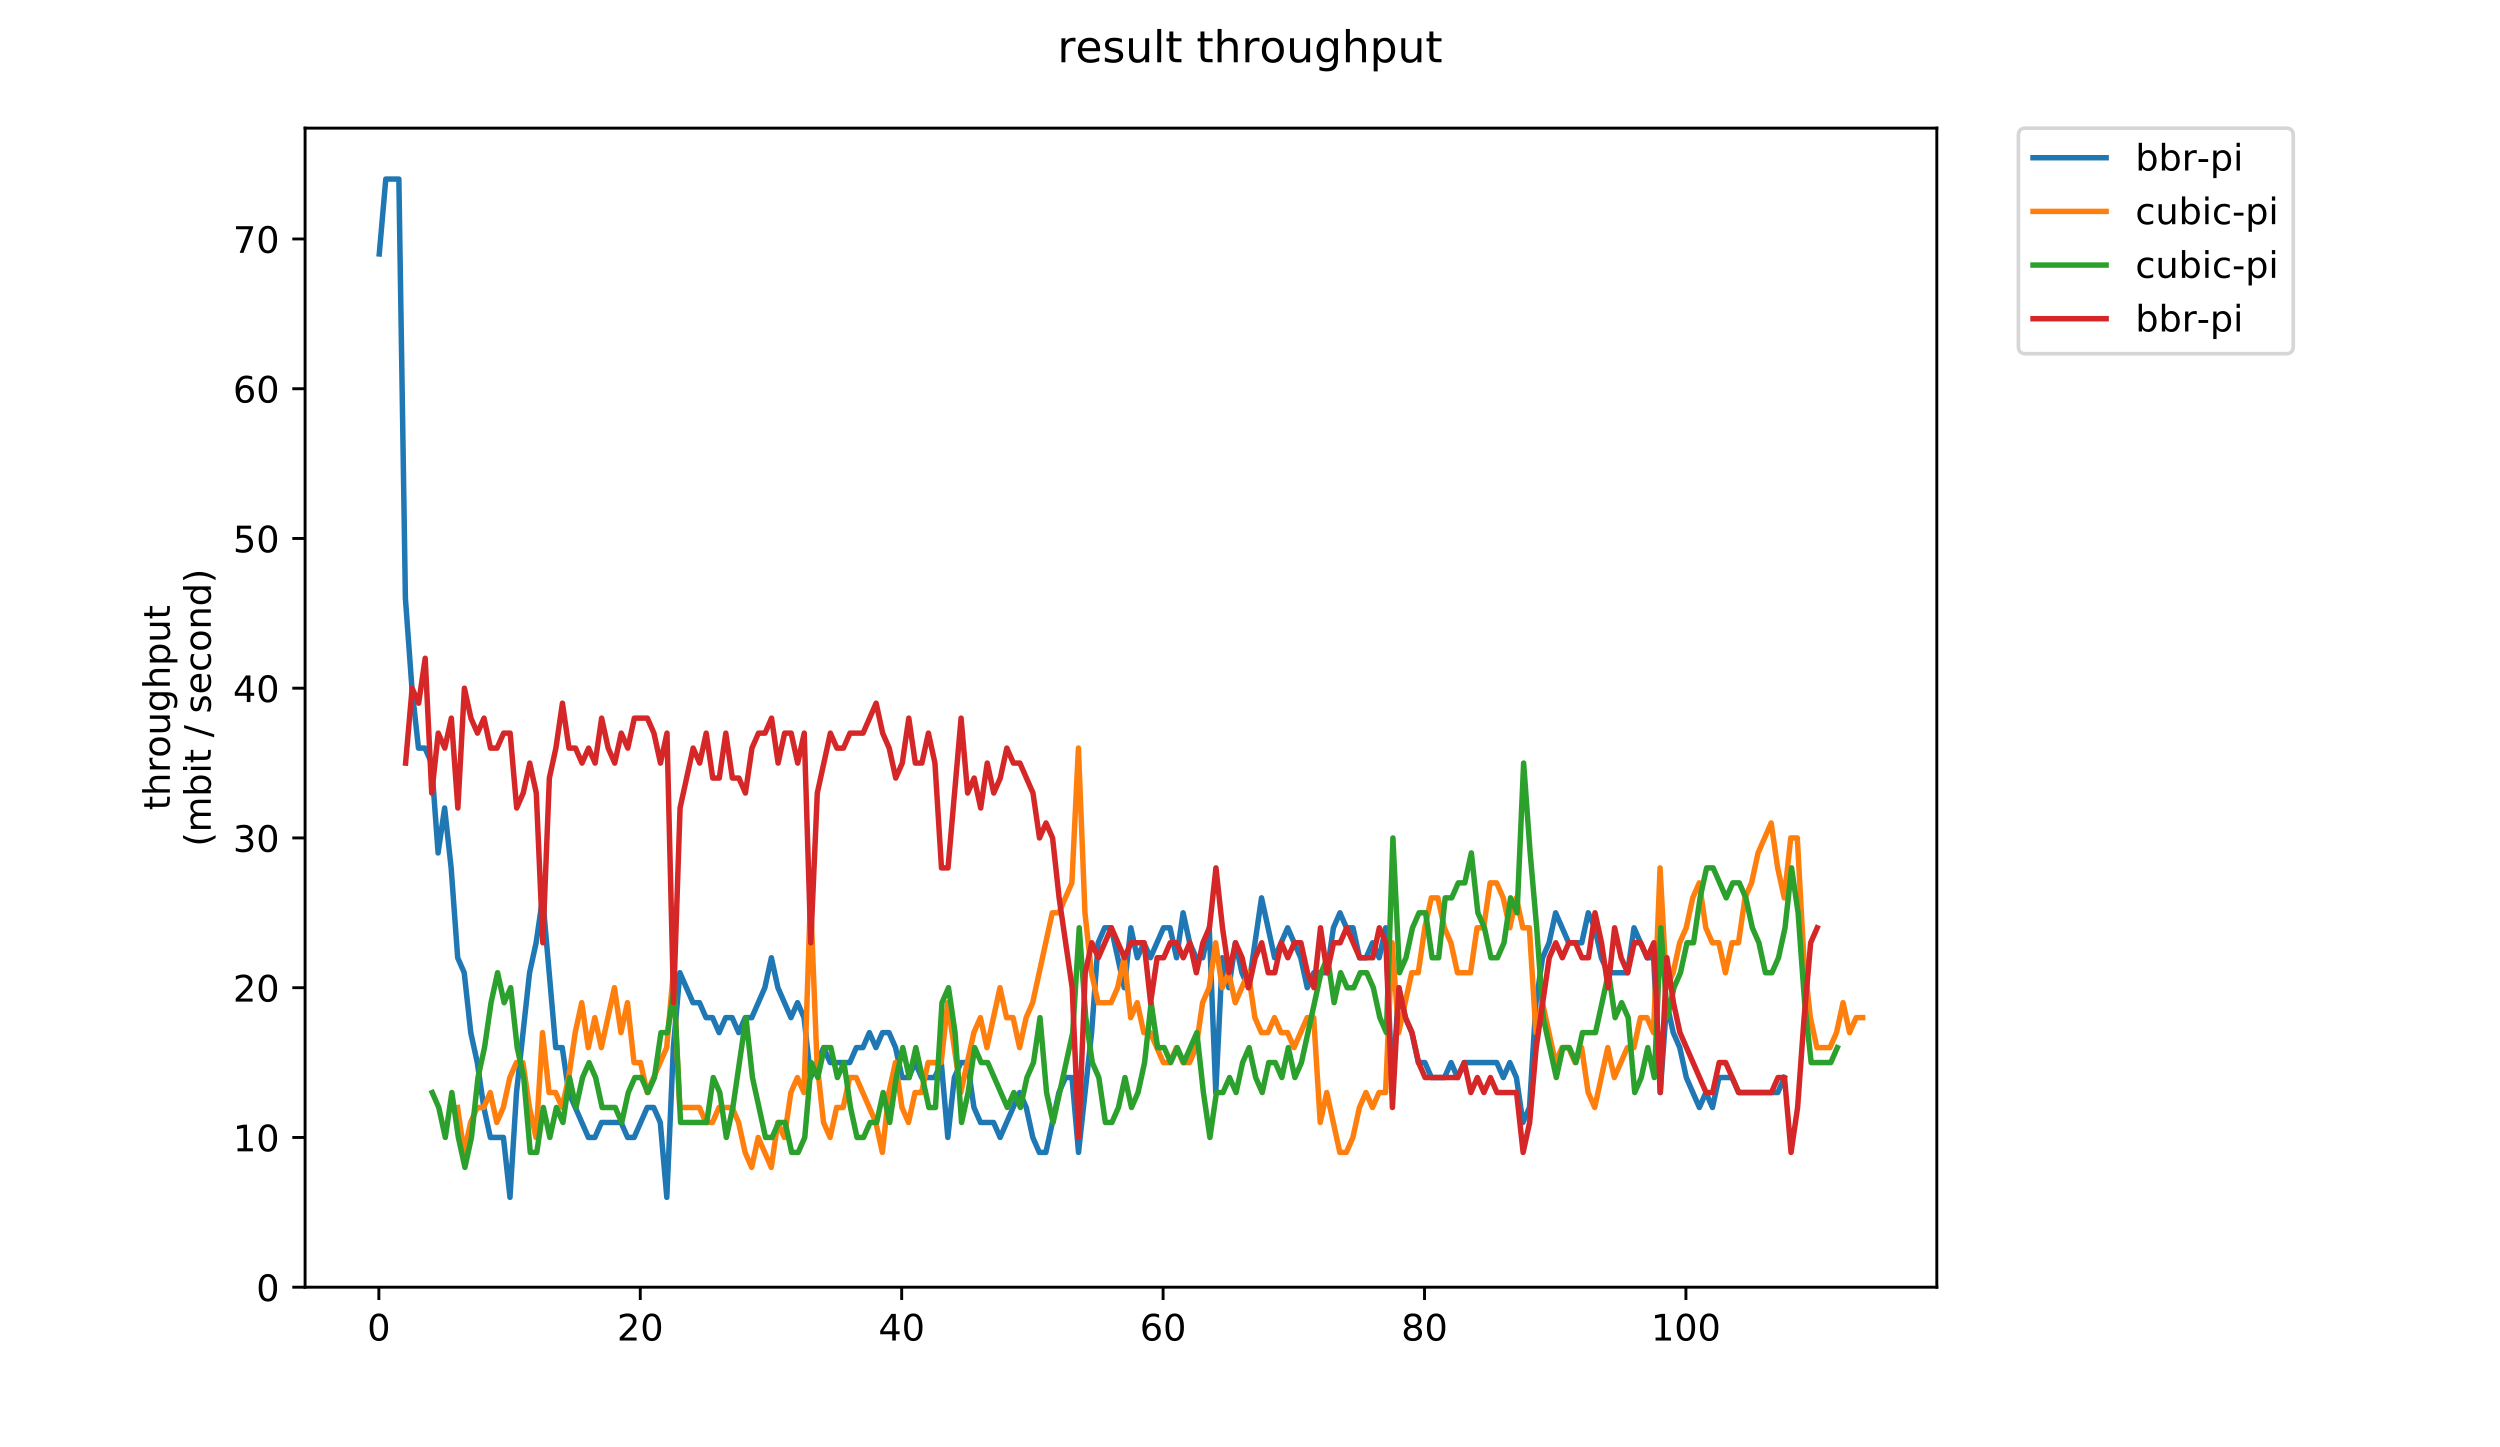 <?xml version="1.0" encoding="utf-8" standalone="no"?>
<!DOCTYPE svg PUBLIC "-//W3C//DTD SVG 1.1//EN"
  "http://www.w3.org/Graphics/SVG/1.1/DTD/svg11.dtd">
<!-- Created with matplotlib (https://matplotlib.org/) -->
<svg height="396pt" version="1.1" viewBox="0 0 684 396" width="684pt" xmlns="http://www.w3.org/2000/svg" xmlns:xlink="http://www.w3.org/1999/xlink">
 <defs>
  <style type="text/css">
*{stroke-linecap:butt;stroke-linejoin:round;}
  </style>
 </defs>
 <g id="figure_1">
  <g id="patch_1">
   <path d="M 0 396 
L 684 396 
L 684 0 
L 0 0 
z
" style="fill:#ffffff;"/>
  </g>
  <g id="axes_1">
   <g id="patch_2">
    <path d="M 83.472 352.174 
L 529.913 352.174 
L 529.913 35.062 
L 83.472 35.062 
z
" style="fill:#ffffff;"/>
   </g>
   <g id="matplotlib.axis_1">
    <g id="xtick_1">
     <g id="line2d_1">
      <defs>
       <path d="M 0 0 
L 0 3.5 
" id="m8ea82f4058" style="stroke:#000000;stroke-width:0.8;"/>
      </defs>
      <g>
       <use style="stroke:#000000;stroke-width:0.8;" x="103.658" xlink:href="#m8ea82f4058" y="352.174"/>
      </g>
     </g>
     <g id="text_1">
      <!-- 0 -->
      <defs>
       <path d="M 31.781 66.406 
Q 24.172 66.406 20.328 58.906 
Q 16.5 51.422 16.5 36.375 
Q 16.5 21.391 20.328 13.891 
Q 24.172 6.391 31.781 6.391 
Q 39.453 6.391 43.281 13.891 
Q 47.125 21.391 47.125 36.375 
Q 47.125 51.422 43.281 58.906 
Q 39.453 66.406 31.781 66.406 
z
M 31.781 74.219 
Q 44.047 74.219 50.516 64.516 
Q 56.984 54.828 56.984 36.375 
Q 56.984 17.969 50.516 8.266 
Q 44.047 -1.422 31.781 -1.422 
Q 19.531 -1.422 13.062 8.266 
Q 6.594 17.969 6.594 36.375 
Q 6.594 54.828 13.062 64.516 
Q 19.531 74.219 31.781 74.219 
z
" id="DejaVuSans-48"/>
      </defs>
      <g transform="translate(100.477 366.773)scale(0.1 -0.1)">
       <use xlink:href="#DejaVuSans-48"/>
      </g>
     </g>
    </g>
    <g id="xtick_2">
     <g id="line2d_2">
      <g>
       <use style="stroke:#000000;stroke-width:0.8;" x="175.18" xlink:href="#m8ea82f4058" y="352.174"/>
      </g>
     </g>
     <g id="text_2">
      <!-- 20 -->
      <defs>
       <path d="M 19.188 8.297 
L 53.609 8.297 
L 53.609 0 
L 7.328 0 
L 7.328 8.297 
Q 12.938 14.109 22.625 23.891 
Q 32.328 33.688 34.812 36.531 
Q 39.547 41.844 41.422 45.531 
Q 43.312 49.219 43.312 52.781 
Q 43.312 58.594 39.234 62.25 
Q 35.156 65.922 28.609 65.922 
Q 23.969 65.922 18.812 64.312 
Q 13.672 62.703 7.812 59.422 
L 7.812 69.391 
Q 13.766 71.781 18.938 73 
Q 24.125 74.219 28.422 74.219 
Q 39.75 74.219 46.484 68.547 
Q 53.219 62.891 53.219 53.422 
Q 53.219 48.922 51.531 44.891 
Q 49.859 40.875 45.406 35.406 
Q 44.188 33.984 37.641 27.219 
Q 31.109 20.453 19.188 8.297 
z
" id="DejaVuSans-50"/>
      </defs>
      <g transform="translate(168.817 366.773)scale(0.1 -0.1)">
       <use xlink:href="#DejaVuSans-50"/>
       <use x="63.623" xlink:href="#DejaVuSans-48"/>
      </g>
     </g>
    </g>
    <g id="xtick_3">
     <g id="line2d_3">
      <g>
       <use style="stroke:#000000;stroke-width:0.8;" x="246.702" xlink:href="#m8ea82f4058" y="352.174"/>
      </g>
     </g>
     <g id="text_3">
      <!-- 40 -->
      <defs>
       <path d="M 37.797 64.312 
L 12.891 25.391 
L 37.797 25.391 
z
M 35.203 72.906 
L 47.609 72.906 
L 47.609 25.391 
L 58.016 25.391 
L 58.016 17.188 
L 47.609 17.188 
L 47.609 0 
L 37.797 0 
L 37.797 17.188 
L 4.891 17.188 
L 4.891 26.703 
z
" id="DejaVuSans-52"/>
      </defs>
      <g transform="translate(240.339 366.773)scale(0.1 -0.1)">
       <use xlink:href="#DejaVuSans-52"/>
       <use x="63.623" xlink:href="#DejaVuSans-48"/>
      </g>
     </g>
    </g>
    <g id="xtick_4">
     <g id="line2d_4">
      <g>
       <use style="stroke:#000000;stroke-width:0.8;" x="318.224" xlink:href="#m8ea82f4058" y="352.174"/>
      </g>
     </g>
     <g id="text_4">
      <!-- 60 -->
      <defs>
       <path d="M 33.016 40.375 
Q 26.375 40.375 22.484 35.828 
Q 18.609 31.297 18.609 23.391 
Q 18.609 15.531 22.484 10.953 
Q 26.375 6.391 33.016 6.391 
Q 39.656 6.391 43.531 10.953 
Q 47.406 15.531 47.406 23.391 
Q 47.406 31.297 43.531 35.828 
Q 39.656 40.375 33.016 40.375 
z
M 52.594 71.297 
L 52.594 62.312 
Q 48.875 64.062 45.094 64.984 
Q 41.312 65.922 37.594 65.922 
Q 27.828 65.922 22.672 59.328 
Q 17.531 52.734 16.797 39.406 
Q 19.672 43.656 24.016 45.922 
Q 28.375 48.188 33.594 48.188 
Q 44.578 48.188 50.953 41.516 
Q 57.328 34.859 57.328 23.391 
Q 57.328 12.156 50.688 5.359 
Q 44.047 -1.422 33.016 -1.422 
Q 20.359 -1.422 13.672 8.266 
Q 6.984 17.969 6.984 36.375 
Q 6.984 53.656 15.188 63.938 
Q 23.391 74.219 37.203 74.219 
Q 40.922 74.219 44.703 73.484 
Q 48.484 72.75 52.594 71.297 
z
" id="DejaVuSans-54"/>
      </defs>
      <g transform="translate(311.861 366.773)scale(0.1 -0.1)">
       <use xlink:href="#DejaVuSans-54"/>
       <use x="63.623" xlink:href="#DejaVuSans-48"/>
      </g>
     </g>
    </g>
    <g id="xtick_5">
     <g id="line2d_5">
      <g>
       <use style="stroke:#000000;stroke-width:0.8;" x="389.746" xlink:href="#m8ea82f4058" y="352.174"/>
      </g>
     </g>
     <g id="text_5">
      <!-- 80 -->
      <defs>
       <path d="M 31.781 34.625 
Q 24.75 34.625 20.719 30.859 
Q 16.703 27.094 16.703 20.516 
Q 16.703 13.922 20.719 10.156 
Q 24.75 6.391 31.781 6.391 
Q 38.812 6.391 42.859 10.172 
Q 46.922 13.969 46.922 20.516 
Q 46.922 27.094 42.891 30.859 
Q 38.875 34.625 31.781 34.625 
z
M 21.922 38.812 
Q 15.578 40.375 12.031 44.719 
Q 8.5 49.078 8.5 55.328 
Q 8.5 64.062 14.719 69.141 
Q 20.953 74.219 31.781 74.219 
Q 42.672 74.219 48.875 69.141 
Q 55.078 64.062 55.078 55.328 
Q 55.078 49.078 51.531 44.719 
Q 48 40.375 41.703 38.812 
Q 48.828 37.156 52.797 32.312 
Q 56.781 27.484 56.781 20.516 
Q 56.781 9.906 50.312 4.234 
Q 43.844 -1.422 31.781 -1.422 
Q 19.734 -1.422 13.25 4.234 
Q 6.781 9.906 6.781 20.516 
Q 6.781 27.484 10.781 32.312 
Q 14.797 37.156 21.922 38.812 
z
M 18.312 54.391 
Q 18.312 48.734 21.844 45.562 
Q 25.391 42.391 31.781 42.391 
Q 38.141 42.391 41.719 45.562 
Q 45.312 48.734 45.312 54.391 
Q 45.312 60.062 41.719 63.234 
Q 38.141 66.406 31.781 66.406 
Q 25.391 66.406 21.844 63.234 
Q 18.312 60.062 18.312 54.391 
z
" id="DejaVuSans-56"/>
      </defs>
      <g transform="translate(383.383 366.773)scale(0.1 -0.1)">
       <use xlink:href="#DejaVuSans-56"/>
       <use x="63.623" xlink:href="#DejaVuSans-48"/>
      </g>
     </g>
    </g>
    <g id="xtick_6">
     <g id="line2d_6">
      <g>
       <use style="stroke:#000000;stroke-width:0.8;" x="461.268" xlink:href="#m8ea82f4058" y="352.174"/>
      </g>
     </g>
     <g id="text_6">
      <!-- 100 -->
      <defs>
       <path d="M 12.406 8.297 
L 28.516 8.297 
L 28.516 63.922 
L 10.984 60.406 
L 10.984 69.391 
L 28.422 72.906 
L 38.281 72.906 
L 38.281 8.297 
L 54.391 8.297 
L 54.391 0 
L 12.406 0 
z
" id="DejaVuSans-49"/>
      </defs>
      <g transform="translate(451.724 366.773)scale(0.1 -0.1)">
       <use xlink:href="#DejaVuSans-49"/>
       <use x="63.623" xlink:href="#DejaVuSans-48"/>
       <use x="127.246" xlink:href="#DejaVuSans-48"/>
      </g>
     </g>
    </g>
   </g>
   <g id="matplotlib.axis_2">
    <g id="ytick_1">
     <g id="line2d_7">
      <defs>
       <path d="M 0 0 
L -3.5 0 
" id="m0ea39fd28d" style="stroke:#000000;stroke-width:0.8;"/>
      </defs>
      <g>
       <use style="stroke:#000000;stroke-width:0.8;" x="83.472" xlink:href="#m0ea39fd28d" y="352.174"/>
      </g>
     </g>
     <g id="text_7">
      <!-- 0 -->
      <g transform="translate(70.11 355.973)scale(0.1 -0.1)">
       <use xlink:href="#DejaVuSans-48"/>
      </g>
     </g>
    </g>
    <g id="ytick_2">
     <g id="line2d_8">
      <g>
       <use style="stroke:#000000;stroke-width:0.8;" x="83.472" xlink:href="#m0ea39fd28d" y="311.204"/>
      </g>
     </g>
     <g id="text_8">
      <!-- 10 -->
      <g transform="translate(63.747 315.003)scale(0.1 -0.1)">
       <use xlink:href="#DejaVuSans-49"/>
       <use x="63.623" xlink:href="#DejaVuSans-48"/>
      </g>
     </g>
    </g>
    <g id="ytick_3">
     <g id="line2d_9">
      <g>
       <use style="stroke:#000000;stroke-width:0.8;" x="83.472" xlink:href="#m0ea39fd28d" y="270.233"/>
      </g>
     </g>
     <g id="text_9">
      <!-- 20 -->
      <g transform="translate(63.747 274.032)scale(0.1 -0.1)">
       <use xlink:href="#DejaVuSans-50"/>
       <use x="63.623" xlink:href="#DejaVuSans-48"/>
      </g>
     </g>
    </g>
    <g id="ytick_4">
     <g id="line2d_10">
      <g>
       <use style="stroke:#000000;stroke-width:0.8;" x="83.472" xlink:href="#m0ea39fd28d" y="229.263"/>
      </g>
     </g>
     <g id="text_10">
      <!-- 30 -->
      <defs>
       <path d="M 40.578 39.312 
Q 47.656 37.797 51.625 33 
Q 55.609 28.219 55.609 21.188 
Q 55.609 10.406 48.188 4.484 
Q 40.766 -1.422 27.094 -1.422 
Q 22.516 -1.422 17.656 -0.516 
Q 12.797 0.391 7.625 2.203 
L 7.625 11.719 
Q 11.719 9.328 16.594 8.109 
Q 21.484 6.891 26.812 6.891 
Q 36.078 6.891 40.938 10.547 
Q 45.797 14.203 45.797 21.188 
Q 45.797 27.641 41.281 31.266 
Q 36.766 34.906 28.719 34.906 
L 20.219 34.906 
L 20.219 43.016 
L 29.109 43.016 
Q 36.375 43.016 40.234 45.922 
Q 44.094 48.828 44.094 54.297 
Q 44.094 59.906 40.109 62.906 
Q 36.141 65.922 28.719 65.922 
Q 24.656 65.922 20.016 65.031 
Q 15.375 64.156 9.812 62.312 
L 9.812 71.094 
Q 15.438 72.656 20.344 73.438 
Q 25.25 74.219 29.594 74.219 
Q 40.828 74.219 47.359 69.109 
Q 53.906 64.016 53.906 55.328 
Q 53.906 49.266 50.438 45.094 
Q 46.969 40.922 40.578 39.312 
z
" id="DejaVuSans-51"/>
      </defs>
      <g transform="translate(63.747 233.062)scale(0.1 -0.1)">
       <use xlink:href="#DejaVuSans-51"/>
       <use x="63.623" xlink:href="#DejaVuSans-48"/>
      </g>
     </g>
    </g>
    <g id="ytick_5">
     <g id="line2d_11">
      <g>
       <use style="stroke:#000000;stroke-width:0.8;" x="83.472" xlink:href="#m0ea39fd28d" y="188.292"/>
      </g>
     </g>
     <g id="text_11">
      <!-- 40 -->
      <g transform="translate(63.747 192.091)scale(0.1 -0.1)">
       <use xlink:href="#DejaVuSans-52"/>
       <use x="63.623" xlink:href="#DejaVuSans-48"/>
      </g>
     </g>
    </g>
    <g id="ytick_6">
     <g id="line2d_12">
      <g>
       <use style="stroke:#000000;stroke-width:0.8;" x="83.472" xlink:href="#m0ea39fd28d" y="147.322"/>
      </g>
     </g>
     <g id="text_12">
      <!-- 50 -->
      <defs>
       <path d="M 10.797 72.906 
L 49.516 72.906 
L 49.516 64.594 
L 19.828 64.594 
L 19.828 46.734 
Q 21.969 47.469 24.109 47.828 
Q 26.266 48.188 28.422 48.188 
Q 40.625 48.188 47.75 41.5 
Q 54.891 34.812 54.891 23.391 
Q 54.891 11.625 47.562 5.094 
Q 40.234 -1.422 26.906 -1.422 
Q 22.312 -1.422 17.547 -0.641 
Q 12.797 0.141 7.719 1.703 
L 7.719 11.625 
Q 12.109 9.234 16.797 8.062 
Q 21.484 6.891 26.703 6.891 
Q 35.156 6.891 40.078 11.328 
Q 45.016 15.766 45.016 23.391 
Q 45.016 31 40.078 35.438 
Q 35.156 39.891 26.703 39.891 
Q 22.75 39.891 18.812 39.016 
Q 14.891 38.141 10.797 36.281 
z
" id="DejaVuSans-53"/>
      </defs>
      <g transform="translate(63.747 151.121)scale(0.1 -0.1)">
       <use xlink:href="#DejaVuSans-53"/>
       <use x="63.623" xlink:href="#DejaVuSans-48"/>
      </g>
     </g>
    </g>
    <g id="ytick_7">
     <g id="line2d_13">
      <g>
       <use style="stroke:#000000;stroke-width:0.8;" x="83.472" xlink:href="#m0ea39fd28d" y="106.351"/>
      </g>
     </g>
     <g id="text_13">
      <!-- 60 -->
      <g transform="translate(63.747 110.15)scale(0.1 -0.1)">
       <use xlink:href="#DejaVuSans-54"/>
       <use x="63.623" xlink:href="#DejaVuSans-48"/>
      </g>
     </g>
    </g>
    <g id="ytick_8">
     <g id="line2d_14">
      <g>
       <use style="stroke:#000000;stroke-width:0.8;" x="83.472" xlink:href="#m0ea39fd28d" y="65.381"/>
      </g>
     </g>
     <g id="text_14">
      <!-- 70 -->
      <defs>
       <path d="M 8.203 72.906 
L 55.078 72.906 
L 55.078 68.703 
L 28.609 0 
L 18.312 0 
L 43.219 64.594 
L 8.203 64.594 
z
" id="DejaVuSans-55"/>
      </defs>
      <g transform="translate(63.747 69.18)scale(0.1 -0.1)">
       <use xlink:href="#DejaVuSans-55"/>
       <use x="63.623" xlink:href="#DejaVuSans-48"/>
      </g>
     </g>
    </g>
    <g id="text_15">
     <!-- throughput -->
     <defs>
      <path d="M 18.312 70.219 
L 18.312 54.688 
L 36.812 54.688 
L 36.812 47.703 
L 18.312 47.703 
L 18.312 18.016 
Q 18.312 11.328 20.141 9.422 
Q 21.969 7.516 27.594 7.516 
L 36.812 7.516 
L 36.812 0 
L 27.594 0 
Q 17.188 0 13.234 3.875 
Q 9.281 7.766 9.281 18.016 
L 9.281 47.703 
L 2.688 47.703 
L 2.688 54.688 
L 9.281 54.688 
L 9.281 70.219 
z
" id="DejaVuSans-116"/>
      <path d="M 54.891 33.016 
L 54.891 0 
L 45.906 0 
L 45.906 32.719 
Q 45.906 40.484 42.875 44.328 
Q 39.844 48.188 33.797 48.188 
Q 26.516 48.188 22.312 43.547 
Q 18.109 38.922 18.109 30.906 
L 18.109 0 
L 9.078 0 
L 9.078 75.984 
L 18.109 75.984 
L 18.109 46.188 
Q 21.344 51.125 25.703 53.562 
Q 30.078 56 35.797 56 
Q 45.219 56 50.047 50.172 
Q 54.891 44.344 54.891 33.016 
z
" id="DejaVuSans-104"/>
      <path d="M 41.109 46.297 
Q 39.594 47.172 37.812 47.578 
Q 36.031 48 33.891 48 
Q 26.266 48 22.188 43.047 
Q 18.109 38.094 18.109 28.812 
L 18.109 0 
L 9.078 0 
L 9.078 54.688 
L 18.109 54.688 
L 18.109 46.188 
Q 20.953 51.172 25.484 53.578 
Q 30.031 56 36.531 56 
Q 37.453 56 38.578 55.875 
Q 39.703 55.766 41.062 55.516 
z
" id="DejaVuSans-114"/>
      <path d="M 30.609 48.391 
Q 23.391 48.391 19.188 42.75 
Q 14.984 37.109 14.984 27.297 
Q 14.984 17.484 19.156 11.844 
Q 23.344 6.203 30.609 6.203 
Q 37.797 6.203 41.984 11.859 
Q 46.188 17.531 46.188 27.297 
Q 46.188 37.016 41.984 42.703 
Q 37.797 48.391 30.609 48.391 
z
M 30.609 56 
Q 42.328 56 49.016 48.375 
Q 55.719 40.766 55.719 27.297 
Q 55.719 13.875 49.016 6.219 
Q 42.328 -1.422 30.609 -1.422 
Q 18.844 -1.422 12.172 6.219 
Q 5.516 13.875 5.516 27.297 
Q 5.516 40.766 12.172 48.375 
Q 18.844 56 30.609 56 
z
" id="DejaVuSans-111"/>
      <path d="M 8.5 21.578 
L 8.5 54.688 
L 17.484 54.688 
L 17.484 21.922 
Q 17.484 14.156 20.5 10.266 
Q 23.531 6.391 29.594 6.391 
Q 36.859 6.391 41.078 11.031 
Q 45.312 15.672 45.312 23.688 
L 45.312 54.688 
L 54.297 54.688 
L 54.297 0 
L 45.312 0 
L 45.312 8.406 
Q 42.047 3.422 37.719 1 
Q 33.406 -1.422 27.688 -1.422 
Q 18.266 -1.422 13.375 4.438 
Q 8.5 10.297 8.5 21.578 
z
M 31.109 56 
z
" id="DejaVuSans-117"/>
      <path d="M 45.406 27.984 
Q 45.406 37.75 41.375 43.109 
Q 37.359 48.484 30.078 48.484 
Q 22.859 48.484 18.828 43.109 
Q 14.797 37.75 14.797 27.984 
Q 14.797 18.266 18.828 12.891 
Q 22.859 7.516 30.078 7.516 
Q 37.359 7.516 41.375 12.891 
Q 45.406 18.266 45.406 27.984 
z
M 54.391 6.781 
Q 54.391 -7.172 48.188 -13.984 
Q 42 -20.797 29.203 -20.797 
Q 24.469 -20.797 20.266 -20.094 
Q 16.062 -19.391 12.109 -17.922 
L 12.109 -9.188 
Q 16.062 -11.328 19.922 -12.344 
Q 23.781 -13.375 27.781 -13.375 
Q 36.625 -13.375 41.016 -8.766 
Q 45.406 -4.156 45.406 5.172 
L 45.406 9.625 
Q 42.625 4.781 38.281 2.391 
Q 33.938 0 27.875 0 
Q 17.828 0 11.672 7.656 
Q 5.516 15.328 5.516 27.984 
Q 5.516 40.672 11.672 48.328 
Q 17.828 56 27.875 56 
Q 33.938 56 38.281 53.609 
Q 42.625 51.219 45.406 46.391 
L 45.406 54.688 
L 54.391 54.688 
z
" id="DejaVuSans-103"/>
      <path d="M 18.109 8.203 
L 18.109 -20.797 
L 9.078 -20.797 
L 9.078 54.688 
L 18.109 54.688 
L 18.109 46.391 
Q 20.953 51.266 25.266 53.625 
Q 29.594 56 35.594 56 
Q 45.562 56 51.781 48.094 
Q 58.016 40.188 58.016 27.297 
Q 58.016 14.406 51.781 6.484 
Q 45.562 -1.422 35.594 -1.422 
Q 29.594 -1.422 25.266 0.953 
Q 20.953 3.328 18.109 8.203 
z
M 48.688 27.297 
Q 48.688 37.203 44.609 42.844 
Q 40.531 48.484 33.406 48.484 
Q 26.266 48.484 22.188 42.844 
Q 18.109 37.203 18.109 27.297 
Q 18.109 17.391 22.188 11.75 
Q 26.266 6.109 33.406 6.109 
Q 40.531 6.109 44.609 11.75 
Q 48.688 17.391 48.688 27.297 
z
" id="DejaVuSans-112"/>
     </defs>
     <g transform="translate(46.47 221.675)rotate(-90)scale(0.1 -0.1)">
      <use xlink:href="#DejaVuSans-116"/>
      <use x="39.209" xlink:href="#DejaVuSans-104"/>
      <use x="102.588" xlink:href="#DejaVuSans-114"/>
      <use x="143.67" xlink:href="#DejaVuSans-111"/>
      <use x="204.852" xlink:href="#DejaVuSans-117"/>
      <use x="268.23" xlink:href="#DejaVuSans-103"/>
      <use x="331.707" xlink:href="#DejaVuSans-104"/>
      <use x="395.086" xlink:href="#DejaVuSans-112"/>
      <use x="458.562" xlink:href="#DejaVuSans-117"/>
      <use x="521.941" xlink:href="#DejaVuSans-116"/>
     </g>
     <!-- (mbit / second) -->
     <defs>
      <path d="M 31 75.875 
Q 24.469 64.656 21.281 53.656 
Q 18.109 42.672 18.109 31.391 
Q 18.109 20.125 21.312 9.062 
Q 24.516 -2 31 -13.188 
L 23.188 -13.188 
Q 15.875 -1.703 12.234 9.375 
Q 8.594 20.453 8.594 31.391 
Q 8.594 42.281 12.203 53.312 
Q 15.828 64.359 23.188 75.875 
z
" id="DejaVuSans-40"/>
      <path d="M 52 44.188 
Q 55.375 50.25 60.062 53.125 
Q 64.75 56 71.094 56 
Q 79.641 56 84.281 50.016 
Q 88.922 44.047 88.922 33.016 
L 88.922 0 
L 79.891 0 
L 79.891 32.719 
Q 79.891 40.578 77.094 44.375 
Q 74.312 48.188 68.609 48.188 
Q 61.625 48.188 57.562 43.547 
Q 53.516 38.922 53.516 30.906 
L 53.516 0 
L 44.484 0 
L 44.484 32.719 
Q 44.484 40.625 41.703 44.406 
Q 38.922 48.188 33.109 48.188 
Q 26.219 48.188 22.156 43.531 
Q 18.109 38.875 18.109 30.906 
L 18.109 0 
L 9.078 0 
L 9.078 54.688 
L 18.109 54.688 
L 18.109 46.188 
Q 21.188 51.219 25.484 53.609 
Q 29.781 56 35.688 56 
Q 41.656 56 45.828 52.969 
Q 50 49.953 52 44.188 
z
" id="DejaVuSans-109"/>
      <path d="M 48.688 27.297 
Q 48.688 37.203 44.609 42.844 
Q 40.531 48.484 33.406 48.484 
Q 26.266 48.484 22.188 42.844 
Q 18.109 37.203 18.109 27.297 
Q 18.109 17.391 22.188 11.75 
Q 26.266 6.109 33.406 6.109 
Q 40.531 6.109 44.609 11.75 
Q 48.688 17.391 48.688 27.297 
z
M 18.109 46.391 
Q 20.953 51.266 25.266 53.625 
Q 29.594 56 35.594 56 
Q 45.562 56 51.781 48.094 
Q 58.016 40.188 58.016 27.297 
Q 58.016 14.406 51.781 6.484 
Q 45.562 -1.422 35.594 -1.422 
Q 29.594 -1.422 25.266 0.953 
Q 20.953 3.328 18.109 8.203 
L 18.109 0 
L 9.078 0 
L 9.078 75.984 
L 18.109 75.984 
z
" id="DejaVuSans-98"/>
      <path d="M 9.422 54.688 
L 18.406 54.688 
L 18.406 0 
L 9.422 0 
z
M 9.422 75.984 
L 18.406 75.984 
L 18.406 64.594 
L 9.422 64.594 
z
" id="DejaVuSans-105"/>
      <path id="DejaVuSans-32"/>
      <path d="M 25.391 72.906 
L 33.688 72.906 
L 8.297 -9.281 
L 0 -9.281 
z
" id="DejaVuSans-47"/>
      <path d="M 44.281 53.078 
L 44.281 44.578 
Q 40.484 46.531 36.375 47.5 
Q 32.281 48.484 27.875 48.484 
Q 21.188 48.484 17.844 46.438 
Q 14.5 44.391 14.5 40.281 
Q 14.5 37.156 16.891 35.375 
Q 19.281 33.594 26.516 31.984 
L 29.594 31.297 
Q 39.156 29.25 43.188 25.516 
Q 47.219 21.781 47.219 15.094 
Q 47.219 7.469 41.188 3.016 
Q 35.156 -1.422 24.609 -1.422 
Q 20.219 -1.422 15.453 -0.562 
Q 10.688 0.297 5.422 2 
L 5.422 11.281 
Q 10.406 8.688 15.234 7.391 
Q 20.062 6.109 24.812 6.109 
Q 31.156 6.109 34.562 8.281 
Q 37.984 10.453 37.984 14.406 
Q 37.984 18.062 35.516 20.016 
Q 33.062 21.969 24.703 23.781 
L 21.578 24.516 
Q 13.234 26.266 9.516 29.906 
Q 5.812 33.547 5.812 39.891 
Q 5.812 47.609 11.281 51.797 
Q 16.75 56 26.812 56 
Q 31.781 56 36.172 55.266 
Q 40.578 54.547 44.281 53.078 
z
" id="DejaVuSans-115"/>
      <path d="M 56.203 29.594 
L 56.203 25.203 
L 14.891 25.203 
Q 15.484 15.922 20.484 11.062 
Q 25.484 6.203 34.422 6.203 
Q 39.594 6.203 44.453 7.469 
Q 49.312 8.734 54.109 11.281 
L 54.109 2.781 
Q 49.266 0.734 44.188 -0.344 
Q 39.109 -1.422 33.891 -1.422 
Q 20.797 -1.422 13.156 6.188 
Q 5.516 13.812 5.516 26.812 
Q 5.516 40.234 12.766 48.109 
Q 20.016 56 32.328 56 
Q 43.359 56 49.781 48.891 
Q 56.203 41.797 56.203 29.594 
z
M 47.219 32.234 
Q 47.125 39.594 43.094 43.984 
Q 39.062 48.391 32.422 48.391 
Q 24.906 48.391 20.391 44.141 
Q 15.875 39.891 15.188 32.172 
z
" id="DejaVuSans-101"/>
      <path d="M 48.781 52.594 
L 48.781 44.188 
Q 44.969 46.297 41.141 47.344 
Q 37.312 48.391 33.406 48.391 
Q 24.656 48.391 19.812 42.844 
Q 14.984 37.312 14.984 27.297 
Q 14.984 17.281 19.812 11.734 
Q 24.656 6.203 33.406 6.203 
Q 37.312 6.203 41.141 7.25 
Q 44.969 8.297 48.781 10.406 
L 48.781 2.094 
Q 45.016 0.344 40.984 -0.531 
Q 36.969 -1.422 32.422 -1.422 
Q 20.062 -1.422 12.781 6.344 
Q 5.516 14.109 5.516 27.297 
Q 5.516 40.672 12.859 48.328 
Q 20.219 56 33.016 56 
Q 37.156 56 41.109 55.141 
Q 45.062 54.297 48.781 52.594 
z
" id="DejaVuSans-99"/>
      <path d="M 54.891 33.016 
L 54.891 0 
L 45.906 0 
L 45.906 32.719 
Q 45.906 40.484 42.875 44.328 
Q 39.844 48.188 33.797 48.188 
Q 26.516 48.188 22.312 43.547 
Q 18.109 38.922 18.109 30.906 
L 18.109 0 
L 9.078 0 
L 9.078 54.688 
L 18.109 54.688 
L 18.109 46.188 
Q 21.344 51.125 25.703 53.562 
Q 30.078 56 35.797 56 
Q 45.219 56 50.047 50.172 
Q 54.891 44.344 54.891 33.016 
z
" id="DejaVuSans-110"/>
      <path d="M 45.406 46.391 
L 45.406 75.984 
L 54.391 75.984 
L 54.391 0 
L 45.406 0 
L 45.406 8.203 
Q 42.578 3.328 38.25 0.953 
Q 33.938 -1.422 27.875 -1.422 
Q 17.969 -1.422 11.734 6.484 
Q 5.516 14.406 5.516 27.297 
Q 5.516 40.188 11.734 48.094 
Q 17.969 56 27.875 56 
Q 33.938 56 38.25 53.625 
Q 42.578 51.266 45.406 46.391 
z
M 14.797 27.297 
Q 14.797 17.391 18.875 11.75 
Q 22.953 6.109 30.078 6.109 
Q 37.203 6.109 41.297 11.75 
Q 45.406 17.391 45.406 27.297 
Q 45.406 37.203 41.297 42.844 
Q 37.203 48.484 30.078 48.484 
Q 22.953 48.484 18.875 42.844 
Q 14.797 37.203 14.797 27.297 
z
" id="DejaVuSans-100"/>
      <path d="M 8.016 75.875 
L 15.828 75.875 
Q 23.141 64.359 26.781 53.312 
Q 30.422 42.281 30.422 31.391 
Q 30.422 20.453 26.781 9.375 
Q 23.141 -1.703 15.828 -13.188 
L 8.016 -13.188 
Q 14.5 -2 17.703 9.062 
Q 20.906 20.125 20.906 31.391 
Q 20.906 42.672 17.703 53.656 
Q 14.5 64.656 8.016 75.875 
z
" id="DejaVuSans-41"/>
     </defs>
     <g transform="translate(57.668 231.609)rotate(-90)scale(0.1 -0.1)">
      <use xlink:href="#DejaVuSans-40"/>
      <use x="39.014" xlink:href="#DejaVuSans-109"/>
      <use x="136.426" xlink:href="#DejaVuSans-98"/>
      <use x="199.902" xlink:href="#DejaVuSans-105"/>
      <use x="227.686" xlink:href="#DejaVuSans-116"/>
      <use x="266.895" xlink:href="#DejaVuSans-32"/>
      <use x="298.682" xlink:href="#DejaVuSans-47"/>
      <use x="332.373" xlink:href="#DejaVuSans-32"/>
      <use x="364.16" xlink:href="#DejaVuSans-115"/>
      <use x="416.26" xlink:href="#DejaVuSans-101"/>
      <use x="477.783" xlink:href="#DejaVuSans-99"/>
      <use x="532.764" xlink:href="#DejaVuSans-111"/>
      <use x="593.945" xlink:href="#DejaVuSans-110"/>
      <use x="657.324" xlink:href="#DejaVuSans-100"/>
      <use x="720.801" xlink:href="#DejaVuSans-41"/>
     </g>
    </g>
   </g>
   <g id="line2d_15">
    <path clip-path="url(#pcb5b638df2)" d="M 103.765 69.478 
L 105.553 48.992 
L 109.129 48.992 
L 110.917 163.71 
L 112.705 188.292 
L 114.493 204.68 
L 116.281 204.68 
L 118.069 208.777 
L 119.858 233.36 
L 121.646 221.069 
L 123.434 237.457 
L 125.222 262.039 
L 127.01 266.136 
L 128.798 282.524 
L 130.586 290.718 
L 132.374 303.01 
L 134.162 311.204 
L 137.738 311.204 
L 139.526 327.592 
L 141.314 298.913 
L 144.89 266.136 
L 146.678 257.942 
L 148.466 245.651 
L 152.042 286.621 
L 153.83 286.621 
L 155.619 298.913 
L 160.983 311.204 
L 162.771 311.204 
L 164.559 307.107 
L 169.923 307.107 
L 171.711 311.204 
L 173.499 311.204 
L 177.075 303.01 
L 178.863 303.01 
L 180.651 307.107 
L 182.439 327.592 
L 184.227 286.621 
L 186.015 266.136 
L 189.591 274.33 
L 191.38 274.33 
L 193.168 278.427 
L 194.956 278.427 
L 196.744 282.524 
L 198.532 278.427 
L 200.32 278.427 
L 202.108 282.524 
L 203.896 278.427 
L 205.684 278.427 
L 209.26 270.233 
L 211.048 262.039 
L 212.836 270.233 
L 216.412 278.427 
L 218.2 274.33 
L 219.988 278.427 
L 221.776 294.815 
L 225.352 286.621 
L 227.141 290.718 
L 232.505 290.718 
L 234.293 286.621 
L 236.081 286.621 
L 237.869 282.524 
L 239.657 286.621 
L 241.445 282.524 
L 243.233 282.524 
L 245.021 286.621 
L 246.809 294.815 
L 248.597 294.815 
L 250.385 290.718 
L 252.173 294.815 
L 255.749 294.815 
L 257.537 290.718 
L 259.325 311.204 
L 261.113 294.815 
L 262.902 290.718 
L 264.69 290.718 
L 266.478 303.01 
L 268.266 307.107 
L 271.842 307.107 
L 273.63 311.204 
L 278.994 298.913 
L 280.782 303.01 
L 282.57 311.204 
L 284.358 315.301 
L 286.146 315.301 
L 289.722 298.913 
L 291.51 294.815 
L 293.298 294.815 
L 295.086 315.301 
L 298.663 282.524 
L 300.451 257.942 
L 302.239 253.845 
L 304.027 253.845 
L 307.603 270.233 
L 309.391 253.845 
L 311.179 262.039 
L 312.967 257.942 
L 314.755 262.039 
L 318.331 253.845 
L 320.119 253.845 
L 321.907 262.039 
L 323.695 249.748 
L 325.483 257.942 
L 327.271 262.039 
L 329.059 262.039 
L 330.847 253.845 
L 332.635 298.913 
L 334.424 262.039 
L 336.212 270.233 
L 338 257.942 
L 339.788 266.136 
L 341.576 270.233 
L 345.152 245.651 
L 348.728 262.039 
L 352.304 253.845 
L 355.88 262.039 
L 357.668 270.233 
L 359.456 266.136 
L 363.032 266.136 
L 364.82 253.845 
L 366.608 249.748 
L 368.396 253.845 
L 370.185 253.845 
L 371.973 262.039 
L 373.761 262.039 
L 375.549 257.942 
L 377.337 262.039 
L 379.125 253.845 
L 380.913 298.913 
L 382.701 270.233 
L 384.489 278.427 
L 386.277 282.524 
L 388.065 290.718 
L 389.853 290.718 
L 391.641 294.815 
L 395.217 294.815 
L 397.005 290.718 
L 398.793 294.815 
L 400.581 290.718 
L 409.522 290.718 
L 411.31 294.815 
L 413.098 290.718 
L 414.886 294.815 
L 416.674 307.107 
L 418.462 303.01 
L 420.25 274.33 
L 422.038 262.039 
L 423.826 257.942 
L 425.614 249.748 
L 429.19 257.942 
L 432.766 257.942 
L 434.554 249.748 
L 436.342 253.845 
L 438.13 262.039 
L 439.918 266.136 
L 445.283 266.136 
L 447.071 253.845 
L 450.647 262.039 
L 452.435 262.039 
L 454.223 298.913 
L 456.011 274.33 
L 457.799 282.524 
L 459.587 286.621 
L 461.375 294.815 
L 464.951 303.01 
L 466.739 298.913 
L 468.527 303.01 
L 470.315 294.815 
L 473.891 294.815 
L 475.679 298.913 
L 486.408 298.913 
L 488.196 294.815 
L 488.196 294.815 
" style="fill:none;stroke:#1f77b4;stroke-linecap:square;stroke-width:1.5;"/>
   </g>
   <g id="line2d_16">
    <path clip-path="url(#pcb5b638df2)" d="M 125.19 303.01 
L 126.978 315.301 
L 128.766 307.107 
L 130.554 303.01 
L 132.342 303.01 
L 134.13 298.913 
L 135.918 307.107 
L 137.706 303.01 
L 139.494 294.815 
L 141.282 290.718 
L 143.07 290.718 
L 144.858 303.01 
L 146.646 311.204 
L 148.434 282.524 
L 150.222 298.913 
L 152.01 298.913 
L 153.798 303.01 
L 155.586 294.815 
L 157.374 282.524 
L 159.162 274.33 
L 160.951 286.621 
L 162.739 278.427 
L 164.527 286.621 
L 168.103 270.233 
L 169.891 282.524 
L 171.679 274.33 
L 173.467 290.718 
L 175.255 290.718 
L 177.043 298.913 
L 182.407 286.621 
L 184.195 266.136 
L 185.983 303.01 
L 191.347 303.01 
L 193.135 307.107 
L 194.923 307.107 
L 196.712 303.01 
L 200.288 303.01 
L 202.076 307.107 
L 203.864 315.301 
L 205.652 319.398 
L 207.44 311.204 
L 211.016 319.398 
L 212.804 307.107 
L 214.592 311.204 
L 216.38 298.913 
L 218.168 294.815 
L 219.956 298.913 
L 221.744 245.651 
L 223.532 290.718 
L 225.32 307.107 
L 227.108 311.204 
L 228.896 303.01 
L 230.684 303.01 
L 232.472 294.815 
L 234.261 294.815 
L 239.625 307.107 
L 241.413 315.301 
L 243.201 298.913 
L 244.989 290.718 
L 246.777 303.01 
L 248.565 307.107 
L 250.353 298.913 
L 252.141 298.913 
L 253.929 290.718 
L 257.505 290.718 
L 259.293 274.33 
L 262.869 298.913 
L 266.445 282.524 
L 268.233 278.427 
L 270.022 286.621 
L 273.598 270.233 
L 275.386 278.427 
L 277.174 278.427 
L 278.962 286.621 
L 280.75 278.427 
L 282.538 274.33 
L 287.902 249.748 
L 289.69 249.748 
L 293.266 241.554 
L 295.054 204.68 
L 296.842 249.748 
L 298.63 266.136 
L 300.418 274.33 
L 303.994 274.33 
L 305.783 270.233 
L 307.571 262.039 
L 309.359 278.427 
L 311.147 274.33 
L 312.935 282.524 
L 314.723 282.524 
L 318.299 290.718 
L 320.087 290.718 
L 321.875 286.621 
L 323.663 290.718 
L 325.451 290.718 
L 327.239 286.621 
L 329.027 274.33 
L 330.815 270.233 
L 332.603 257.942 
L 334.391 270.233 
L 336.179 266.136 
L 337.967 274.33 
L 341.544 266.136 
L 343.332 278.427 
L 345.12 282.524 
L 346.908 282.524 
L 348.696 278.427 
L 350.484 282.524 
L 352.272 282.524 
L 354.06 286.621 
L 357.636 278.427 
L 359.424 278.427 
L 361.212 307.107 
L 363 298.913 
L 366.576 315.301 
L 368.364 315.301 
L 370.152 311.204 
L 371.94 303.01 
L 373.728 298.913 
L 375.516 303.01 
L 377.305 298.913 
L 379.093 298.913 
L 380.881 257.942 
L 382.669 282.524 
L 386.245 266.136 
L 388.033 266.136 
L 389.821 253.845 
L 391.609 245.651 
L 393.397 245.651 
L 395.185 253.845 
L 396.973 257.942 
L 398.761 266.136 
L 402.337 266.136 
L 404.125 253.845 
L 405.913 253.845 
L 407.701 241.554 
L 409.489 241.554 
L 411.277 245.651 
L 413.066 253.845 
L 414.854 245.651 
L 416.642 253.845 
L 418.43 253.845 
L 420.218 282.524 
L 422.006 274.33 
L 425.582 290.718 
L 427.37 286.621 
L 429.158 286.621 
L 430.946 290.718 
L 432.734 286.621 
L 434.522 298.913 
L 436.31 303.01 
L 439.886 286.621 
L 441.674 294.815 
L 445.25 286.621 
L 447.038 286.621 
L 448.827 278.427 
L 450.615 278.427 
L 452.403 282.524 
L 454.191 237.457 
L 455.979 270.233 
L 457.767 266.136 
L 459.555 257.942 
L 461.343 253.845 
L 463.131 245.651 
L 464.919 241.554 
L 466.707 253.845 
L 468.495 257.942 
L 470.283 257.942 
L 472.071 266.136 
L 473.859 257.942 
L 475.647 257.942 
L 477.435 245.651 
L 479.223 241.554 
L 481.011 233.36 
L 484.588 225.166 
L 486.376 237.457 
L 488.164 245.651 
L 489.952 229.263 
L 491.74 229.263 
L 493.528 262.039 
L 495.316 278.427 
L 497.104 286.621 
L 500.68 286.621 
L 502.468 282.524 
L 504.256 274.33 
L 506.044 282.524 
L 507.832 278.427 
L 509.62 278.427 
L 509.62 278.427 
" style="fill:none;stroke:#ff7f0e;stroke-linecap:square;stroke-width:1.5;"/>
   </g>
   <g id="line2d_17">
    <path clip-path="url(#pcb5b638df2)" d="M 118.259 298.913 
L 120.047 303.01 
L 121.835 311.204 
L 123.623 298.913 
L 125.411 311.204 
L 127.199 319.398 
L 128.987 311.204 
L 130.775 294.815 
L 132.563 286.621 
L 134.351 274.33 
L 136.14 266.136 
L 137.928 274.33 
L 139.716 270.233 
L 141.504 286.621 
L 143.292 294.815 
L 145.08 315.301 
L 146.868 315.301 
L 148.656 303.01 
L 150.444 311.204 
L 152.232 303.01 
L 154.02 307.107 
L 155.808 294.815 
L 157.596 303.01 
L 159.384 294.815 
L 161.172 290.718 
L 162.96 294.815 
L 164.748 303.01 
L 168.324 303.01 
L 170.112 307.107 
L 171.901 298.913 
L 173.689 294.815 
L 175.477 294.815 
L 177.265 298.913 
L 179.053 294.815 
L 180.841 282.524 
L 182.629 282.524 
L 184.417 270.233 
L 186.205 307.107 
L 193.357 307.107 
L 195.145 294.815 
L 196.933 298.913 
L 198.721 311.204 
L 200.509 303.01 
L 204.085 278.427 
L 205.873 294.815 
L 209.45 311.204 
L 211.238 311.204 
L 213.026 307.107 
L 214.814 307.107 
L 216.602 315.301 
L 218.39 315.301 
L 220.178 311.204 
L 221.966 290.718 
L 223.754 294.815 
L 225.542 286.621 
L 227.33 286.621 
L 229.118 294.815 
L 230.906 290.718 
L 232.694 303.01 
L 234.482 311.204 
L 236.27 311.204 
L 238.058 307.107 
L 239.846 307.107 
L 241.634 298.913 
L 243.423 307.107 
L 245.211 294.815 
L 246.999 286.621 
L 248.787 294.815 
L 250.575 286.621 
L 254.151 303.01 
L 255.939 303.01 
L 257.727 274.33 
L 259.515 270.233 
L 261.303 282.524 
L 263.091 307.107 
L 264.879 298.913 
L 266.667 286.621 
L 268.455 290.718 
L 270.243 290.718 
L 275.607 303.01 
L 277.395 298.913 
L 279.184 303.01 
L 280.972 294.815 
L 282.76 290.718 
L 284.548 278.427 
L 286.336 298.913 
L 288.124 307.107 
L 293.488 282.524 
L 295.276 253.845 
L 297.064 278.427 
L 298.852 290.718 
L 300.64 294.815 
L 302.428 307.107 
L 304.216 307.107 
L 306.004 303.01 
L 307.792 294.815 
L 309.58 303.01 
L 311.368 298.913 
L 313.156 290.718 
L 314.945 274.33 
L 316.733 286.621 
L 318.521 286.621 
L 320.309 290.718 
L 322.097 286.621 
L 323.885 290.718 
L 327.461 282.524 
L 329.249 298.913 
L 331.037 311.204 
L 332.825 298.913 
L 334.613 298.913 
L 336.401 294.815 
L 338.189 298.913 
L 339.977 290.718 
L 341.765 286.621 
L 343.553 294.815 
L 345.341 298.913 
L 347.129 290.718 
L 348.917 290.718 
L 350.706 294.815 
L 352.494 286.621 
L 354.282 294.815 
L 356.07 290.718 
L 361.434 266.136 
L 363.222 262.039 
L 365.01 274.33 
L 366.798 266.136 
L 368.586 270.233 
L 370.374 270.233 
L 372.162 266.136 
L 373.95 266.136 
L 375.738 270.233 
L 377.526 278.427 
L 379.314 282.524 
L 381.102 229.263 
L 382.89 266.136 
L 384.678 262.039 
L 386.466 253.845 
L 388.255 249.748 
L 390.043 249.748 
L 391.831 262.039 
L 393.619 262.039 
L 395.407 245.651 
L 397.195 245.651 
L 398.983 241.554 
L 400.771 241.554 
L 402.559 233.36 
L 404.347 249.748 
L 406.135 253.845 
L 407.923 262.039 
L 409.711 262.039 
L 411.499 257.942 
L 413.287 245.651 
L 415.075 249.748 
L 416.863 208.777 
L 418.651 233.36 
L 420.439 253.845 
L 422.227 278.427 
L 425.804 294.815 
L 427.592 286.621 
L 429.38 286.621 
L 431.168 290.718 
L 432.956 282.524 
L 436.532 282.524 
L 440.108 266.136 
L 441.896 278.427 
L 443.684 274.33 
L 445.472 278.427 
L 447.26 298.913 
L 449.048 294.815 
L 450.836 286.621 
L 452.624 294.815 
L 454.412 253.845 
L 456.2 278.427 
L 457.988 270.233 
L 459.777 266.136 
L 461.565 257.942 
L 463.353 257.942 
L 465.141 245.651 
L 466.929 237.457 
L 468.717 237.457 
L 472.293 245.651 
L 474.081 241.554 
L 475.869 241.554 
L 477.657 245.651 
L 479.445 253.845 
L 481.233 257.942 
L 483.021 266.136 
L 484.809 266.136 
L 486.597 262.039 
L 488.385 253.845 
L 490.173 237.457 
L 491.961 249.748 
L 493.749 274.33 
L 495.538 290.718 
L 500.902 290.718 
L 502.69 286.621 
L 502.69 286.621 
" style="fill:none;stroke:#2ca02c;stroke-linecap:square;stroke-width:1.5;"/>
   </g>
   <g id="line2d_18">
    <path clip-path="url(#pcb5b638df2)" d="M 110.967 208.777 
L 112.755 188.292 
L 114.543 192.389 
L 116.332 180.098 
L 118.12 216.972 
L 119.908 200.583 
L 121.696 204.68 
L 123.484 196.486 
L 125.272 221.069 
L 127.06 188.292 
L 128.848 196.486 
L 130.636 200.583 
L 132.424 196.486 
L 134.212 204.68 
L 136 204.68 
L 137.788 200.583 
L 139.576 200.583 
L 141.364 221.069 
L 143.152 216.972 
L 144.94 208.777 
L 146.728 216.972 
L 148.516 257.942 
L 150.304 212.874 
L 152.093 204.68 
L 153.881 192.389 
L 155.669 204.68 
L 157.457 204.68 
L 159.245 208.777 
L 161.033 204.68 
L 162.821 208.777 
L 164.609 196.486 
L 166.397 204.68 
L 168.185 208.777 
L 169.973 200.583 
L 171.761 204.68 
L 173.549 196.486 
L 177.125 196.486 
L 178.913 200.583 
L 180.701 208.777 
L 182.489 200.583 
L 184.277 274.33 
L 186.065 221.069 
L 189.642 204.68 
L 191.43 208.777 
L 193.218 200.583 
L 195.006 212.874 
L 196.794 212.874 
L 198.582 200.583 
L 200.37 212.874 
L 202.158 212.874 
L 203.946 216.972 
L 205.734 204.68 
L 207.522 200.583 
L 209.31 200.583 
L 211.098 196.486 
L 212.886 208.777 
L 214.674 200.583 
L 216.462 200.583 
L 218.25 208.777 
L 220.038 200.583 
L 221.826 257.942 
L 223.614 216.972 
L 227.191 200.583 
L 228.979 204.68 
L 230.767 204.68 
L 232.555 200.583 
L 236.131 200.583 
L 239.707 192.389 
L 241.495 200.583 
L 243.283 204.68 
L 245.071 212.874 
L 246.859 208.777 
L 248.647 196.486 
L 250.435 208.777 
L 252.223 208.777 
L 254.011 200.583 
L 255.799 208.777 
L 257.587 237.457 
L 259.375 237.457 
L 262.952 196.486 
L 264.74 216.972 
L 266.528 212.874 
L 268.316 221.069 
L 270.104 208.777 
L 271.892 216.972 
L 273.68 212.874 
L 275.468 204.68 
L 277.256 208.777 
L 279.044 208.777 
L 282.62 216.972 
L 284.408 229.263 
L 286.196 225.166 
L 287.984 229.263 
L 289.772 245.651 
L 293.348 270.233 
L 295.136 311.204 
L 296.925 266.136 
L 298.713 257.942 
L 300.501 262.039 
L 304.077 253.845 
L 307.653 262.039 
L 309.441 257.942 
L 313.017 257.942 
L 314.805 274.33 
L 316.593 262.039 
L 318.381 262.039 
L 320.169 257.942 
L 321.957 257.942 
L 323.745 262.039 
L 325.533 257.942 
L 327.321 266.136 
L 329.109 257.942 
L 330.897 253.845 
L 332.686 237.457 
L 334.474 253.845 
L 336.262 266.136 
L 338.05 257.942 
L 339.838 262.039 
L 341.626 270.233 
L 343.414 262.039 
L 345.202 257.942 
L 346.99 266.136 
L 348.778 266.136 
L 350.566 257.942 
L 352.354 262.039 
L 354.142 257.942 
L 355.93 257.942 
L 357.718 266.136 
L 359.506 270.233 
L 361.294 253.845 
L 363.082 266.136 
L 364.87 257.942 
L 366.658 257.942 
L 368.447 253.845 
L 372.023 262.039 
L 375.599 262.039 
L 377.387 253.845 
L 379.175 257.942 
L 380.963 303.01 
L 382.751 270.233 
L 384.539 278.427 
L 386.327 282.524 
L 388.115 290.718 
L 389.903 294.815 
L 398.843 294.815 
L 400.631 290.718 
L 402.419 298.913 
L 404.208 294.815 
L 405.996 298.913 
L 407.784 294.815 
L 409.572 298.913 
L 414.936 298.913 
L 416.724 315.301 
L 418.512 307.107 
L 420.3 286.621 
L 423.876 262.039 
L 425.664 257.942 
L 427.452 262.039 
L 429.24 257.942 
L 431.028 257.942 
L 432.816 262.039 
L 434.604 262.039 
L 436.392 249.748 
L 438.18 257.942 
L 439.969 270.233 
L 441.757 253.845 
L 443.545 262.039 
L 445.333 266.136 
L 447.121 257.942 
L 448.909 257.942 
L 450.697 262.039 
L 452.485 257.942 
L 454.273 298.913 
L 456.061 262.039 
L 457.849 274.33 
L 459.637 282.524 
L 466.789 298.913 
L 468.577 298.913 
L 470.365 290.718 
L 472.153 290.718 
L 475.73 298.913 
L 484.67 298.913 
L 486.458 294.815 
L 488.246 294.815 
L 490.034 315.301 
L 491.822 303.01 
L 493.61 278.427 
L 495.398 257.942 
L 497.186 253.845 
L 497.186 253.845 
" style="fill:none;stroke:#d62728;stroke-linecap:square;stroke-width:1.5;"/>
   </g>
   <g id="patch_3">
    <path d="M 83.472 352.174 
L 83.472 35.062 
" style="fill:none;stroke:#000000;stroke-linecap:square;stroke-linejoin:miter;stroke-width:0.8;"/>
   </g>
   <g id="patch_4">
    <path d="M 529.913 352.174 
L 529.913 35.062 
" style="fill:none;stroke:#000000;stroke-linecap:square;stroke-linejoin:miter;stroke-width:0.8;"/>
   </g>
   <g id="patch_5">
    <path d="M 83.472 352.174 
L 529.913 352.174 
" style="fill:none;stroke:#000000;stroke-linecap:square;stroke-linejoin:miter;stroke-width:0.8;"/>
   </g>
   <g id="patch_6">
    <path d="M 83.472 35.062 
L 529.913 35.062 
" style="fill:none;stroke:#000000;stroke-linecap:square;stroke-linejoin:miter;stroke-width:0.8;"/>
   </g>
   <g id="legend_1">
    <g id="patch_7">
     <path d="M 554.235 96.775 
L 625.43 96.775 
Q 627.43 96.775 627.43 94.775 
L 627.43 37.062 
Q 627.43 35.062 625.43 35.062 
L 554.235 35.062 
Q 552.235 35.062 552.235 37.062 
L 552.235 94.775 
Q 552.235 96.775 554.235 96.775 
z
" style="fill:#ffffff;opacity:0.8;stroke:#cccccc;stroke-linejoin:miter;"/>
    </g>
    <g id="line2d_19">
     <path d="M 556.235 43.161 
L 576.235 43.161 
" style="fill:none;stroke:#1f77b4;stroke-linecap:square;stroke-width:1.5;"/>
    </g>
    <g id="line2d_20"/>
    <g id="text_16">
     <!-- bbr-pi -->
     <defs>
      <path d="M 4.891 31.391 
L 31.203 31.391 
L 31.203 23.391 
L 4.891 23.391 
z
" id="DejaVuSans-45"/>
     </defs>
     <g transform="translate(584.235 46.661)scale(0.1 -0.1)">
      <use xlink:href="#DejaVuSans-98"/>
      <use x="63.477" xlink:href="#DejaVuSans-98"/>
      <use x="126.953" xlink:href="#DejaVuSans-114"/>
      <use x="167.973" xlink:href="#DejaVuSans-45"/>
      <use x="204.057" xlink:href="#DejaVuSans-112"/>
      <use x="267.533" xlink:href="#DejaVuSans-105"/>
     </g>
    </g>
    <g id="line2d_21">
     <path d="M 556.235 57.839 
L 576.235 57.839 
" style="fill:none;stroke:#ff7f0e;stroke-linecap:square;stroke-width:1.5;"/>
    </g>
    <g id="line2d_22"/>
    <g id="text_17">
     <!-- cubic-pi -->
     <g transform="translate(584.235 61.339)scale(0.1 -0.1)">
      <use xlink:href="#DejaVuSans-99"/>
      <use x="54.98" xlink:href="#DejaVuSans-117"/>
      <use x="118.359" xlink:href="#DejaVuSans-98"/>
      <use x="181.836" xlink:href="#DejaVuSans-105"/>
      <use x="209.619" xlink:href="#DejaVuSans-99"/>
      <use x="264.6" xlink:href="#DejaVuSans-45"/>
      <use x="300.684" xlink:href="#DejaVuSans-112"/>
      <use x="364.16" xlink:href="#DejaVuSans-105"/>
     </g>
    </g>
    <g id="line2d_23">
     <path d="M 556.235 72.517 
L 576.235 72.517 
" style="fill:none;stroke:#2ca02c;stroke-linecap:square;stroke-width:1.5;"/>
    </g>
    <g id="line2d_24"/>
    <g id="text_18">
     <!-- cubic-pi -->
     <g transform="translate(584.235 76.017)scale(0.1 -0.1)">
      <use xlink:href="#DejaVuSans-99"/>
      <use x="54.98" xlink:href="#DejaVuSans-117"/>
      <use x="118.359" xlink:href="#DejaVuSans-98"/>
      <use x="181.836" xlink:href="#DejaVuSans-105"/>
      <use x="209.619" xlink:href="#DejaVuSans-99"/>
      <use x="264.6" xlink:href="#DejaVuSans-45"/>
      <use x="300.684" xlink:href="#DejaVuSans-112"/>
      <use x="364.16" xlink:href="#DejaVuSans-105"/>
     </g>
    </g>
    <g id="line2d_25">
     <path d="M 556.235 87.195 
L 576.235 87.195 
" style="fill:none;stroke:#d62728;stroke-linecap:square;stroke-width:1.5;"/>
    </g>
    <g id="line2d_26"/>
    <g id="text_19">
     <!-- bbr-pi -->
     <g transform="translate(584.235 90.695)scale(0.1 -0.1)">
      <use xlink:href="#DejaVuSans-98"/>
      <use x="63.477" xlink:href="#DejaVuSans-98"/>
      <use x="126.953" xlink:href="#DejaVuSans-114"/>
      <use x="167.973" xlink:href="#DejaVuSans-45"/>
      <use x="204.057" xlink:href="#DejaVuSans-112"/>
      <use x="267.533" xlink:href="#DejaVuSans-105"/>
     </g>
    </g>
   </g>
  </g>
  <g id="text_20">
   <!-- result throughput -->
   <defs>
    <path d="M 9.422 75.984 
L 18.406 75.984 
L 18.406 0 
L 9.422 0 
z
" id="DejaVuSans-108"/>
   </defs>
   <g transform="translate(289.321 17.038)scale(0.12 -0.12)">
    <use xlink:href="#DejaVuSans-114"/>
    <use x="41.082" xlink:href="#DejaVuSans-101"/>
    <use x="102.605" xlink:href="#DejaVuSans-115"/>
    <use x="154.705" xlink:href="#DejaVuSans-117"/>
    <use x="218.084" xlink:href="#DejaVuSans-108"/>
    <use x="245.867" xlink:href="#DejaVuSans-116"/>
    <use x="285.076" xlink:href="#DejaVuSans-32"/>
    <use x="316.863" xlink:href="#DejaVuSans-116"/>
    <use x="356.072" xlink:href="#DejaVuSans-104"/>
    <use x="419.451" xlink:href="#DejaVuSans-114"/>
    <use x="460.533" xlink:href="#DejaVuSans-111"/>
    <use x="521.715" xlink:href="#DejaVuSans-117"/>
    <use x="585.094" xlink:href="#DejaVuSans-103"/>
    <use x="648.57" xlink:href="#DejaVuSans-104"/>
    <use x="711.949" xlink:href="#DejaVuSans-112"/>
    <use x="775.426" xlink:href="#DejaVuSans-117"/>
    <use x="838.805" xlink:href="#DejaVuSans-116"/>
   </g>
  </g>
 </g>
 <defs>
  <clipPath id="pcb5b638df2">
   <rect height="317.112" width="446.441" x="83.472" y="35.062"/>
  </clipPath>
 </defs>
</svg>

